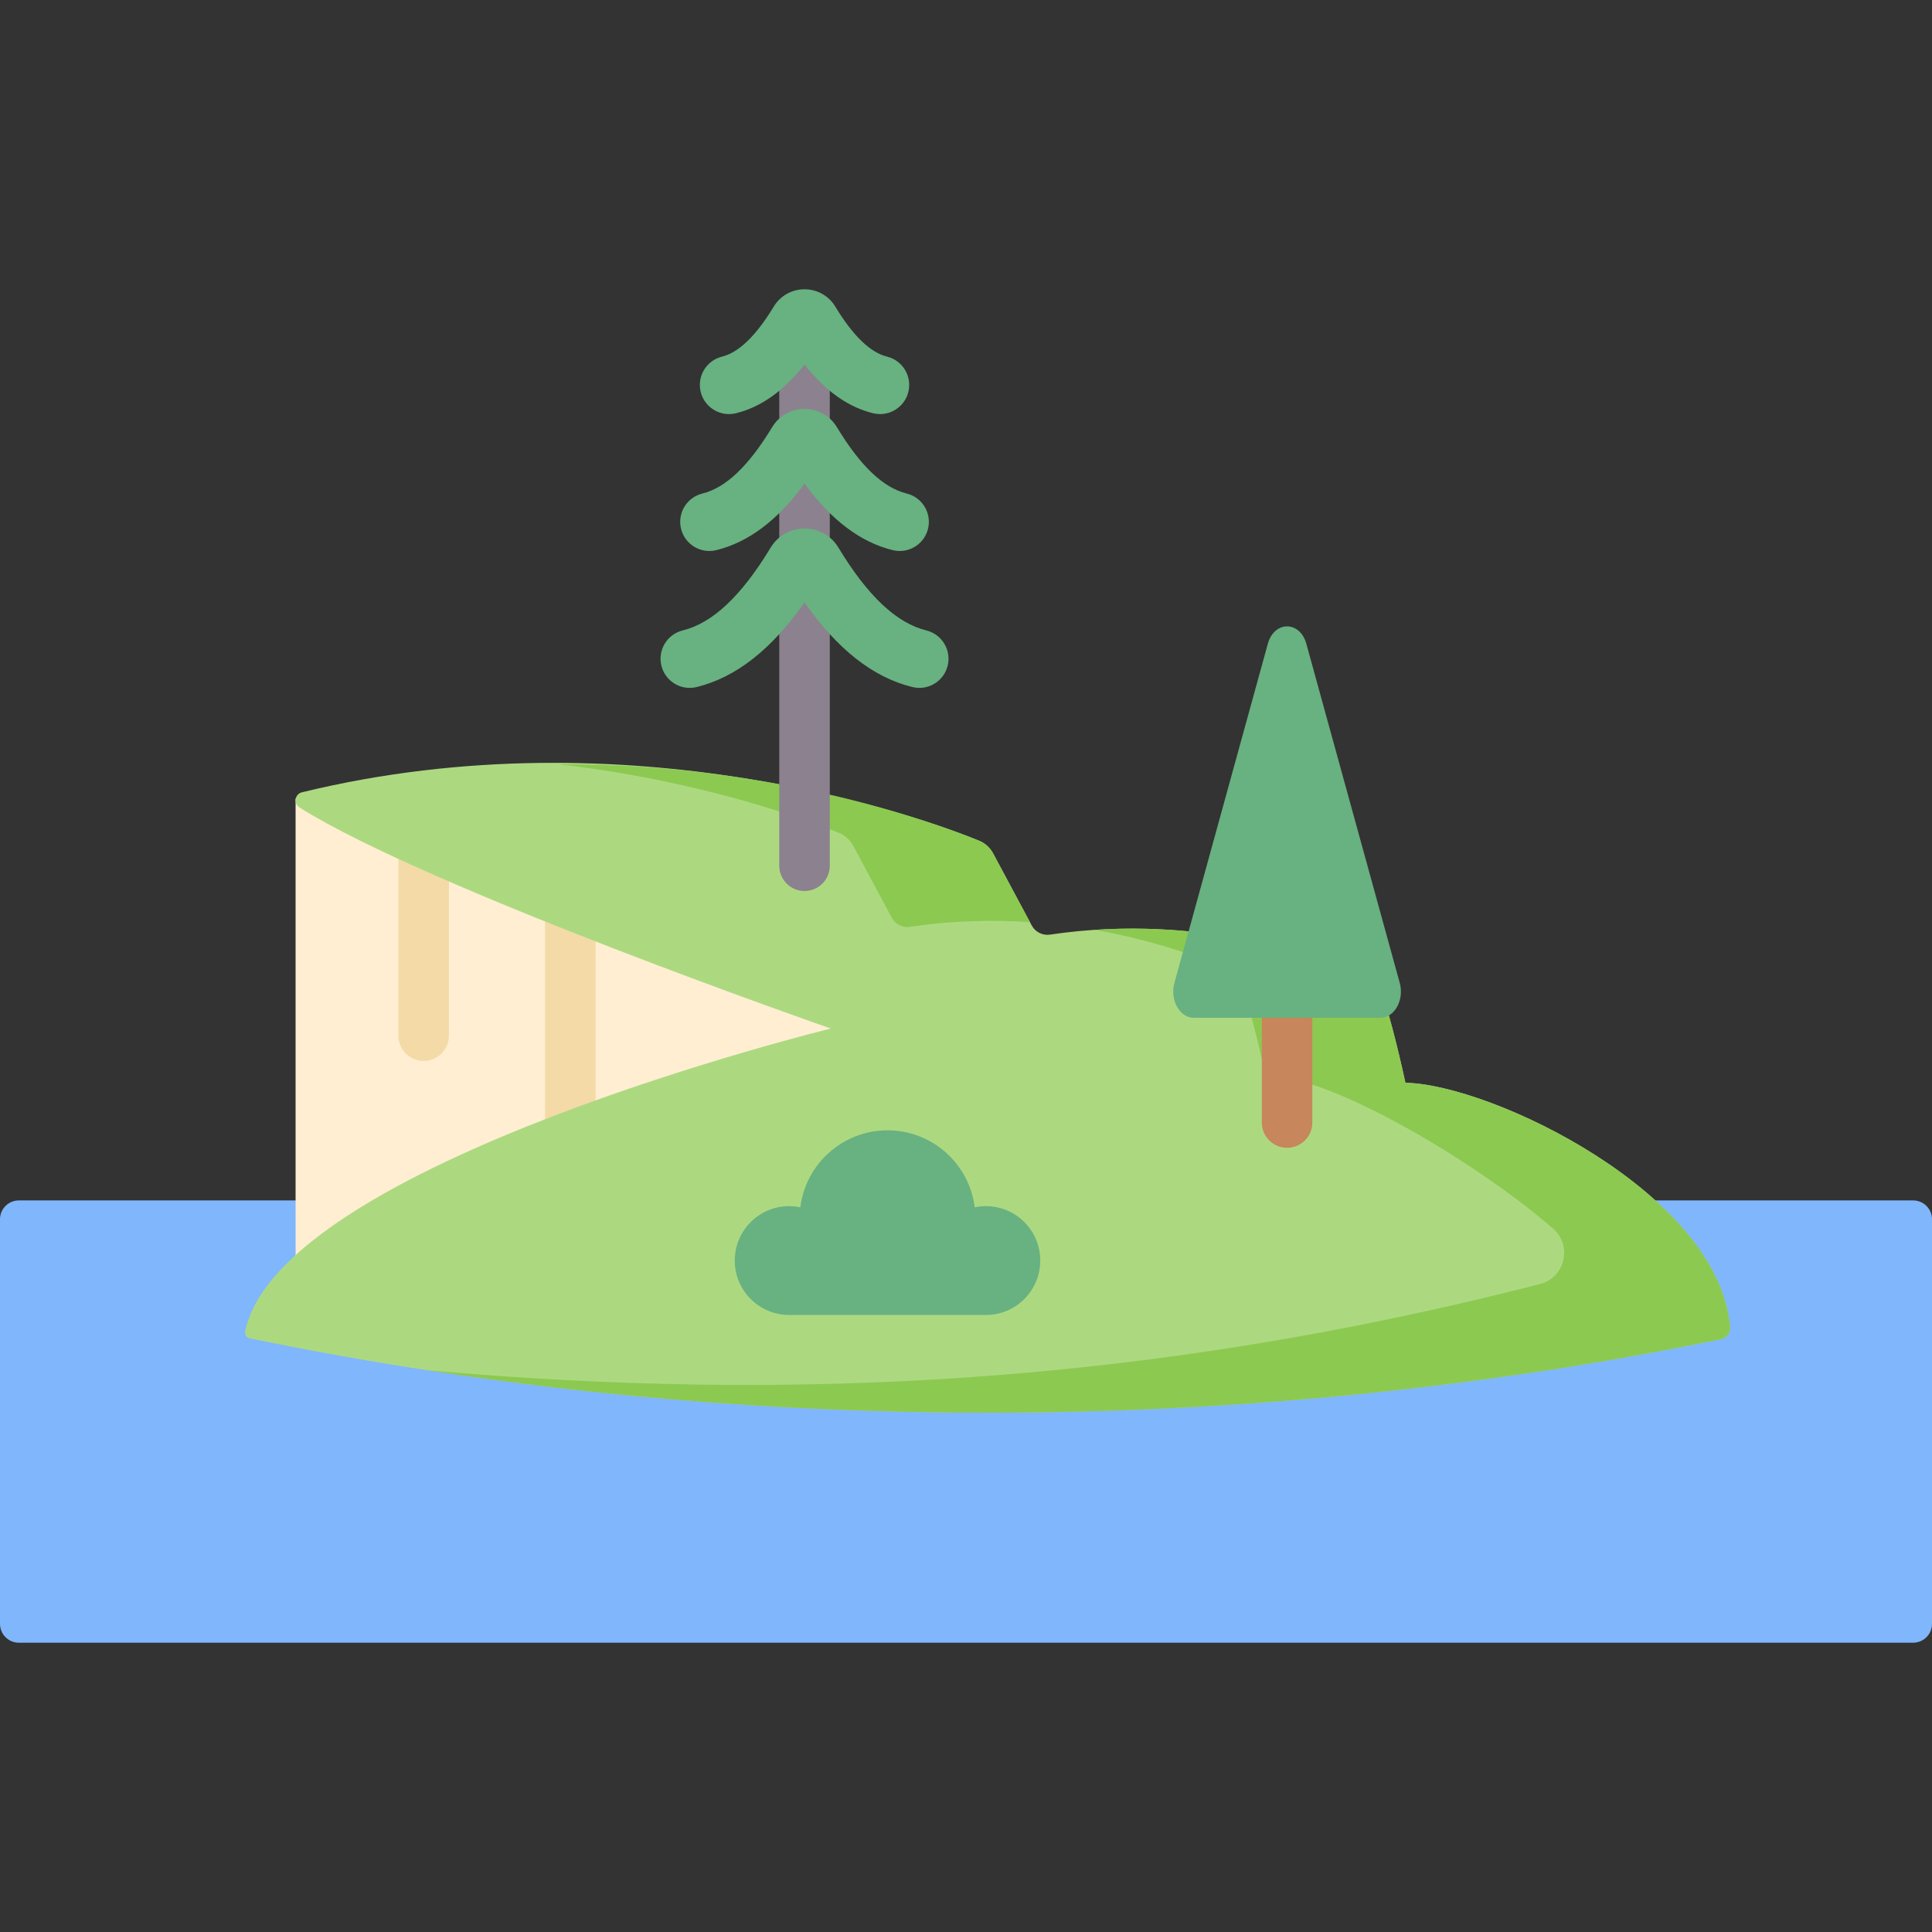<svg id="Capa_1" enable-background="new 0 0 512 512" height="512" viewBox="0 0 512 512" width="512" xmlns="http://www.w3.org/2000/svg"><rect x="0" y="0" width="512" height="512" fill="#333333" stroke="none"/><g><path d="m0 323.125v107.21c0 2.761 2.239 5 5 5h502c2.761 0 5-2.239 5-5v-107.21c0-2.761-2.239-5-5-5h-502c-2.761 0-5 2.239-5 5z" fill="#80b6fc"/><path d="m78.333 211.981v127.296c0 1.255 1.018 2.273 2.273 2.273h160.762c1.255 0 2.273-1.018 2.273-2.273v-103.867c0-1.141-.845-2.104-1.976-2.253l-160.763-21.157c-1.361-.179-2.569-1.392-2.569-.019z" fill="#ffeed2"/><path d="m112.27 281.161c-3.698 0-6.696-2.998-6.696-6.696v-57.872c0-3.698 2.998-6.696 6.696-6.696s6.696 2.998 6.696 6.696v57.872c0 3.698-2.998 6.696-6.696 6.696z" fill="#f4daa7"/><path d="m151.138 321.893c-3.698 0-6.696-2.998-6.696-6.696v-98.604c0-3.698 2.998-6.696 6.696-6.696s6.696 2.998 6.696 6.696v98.604c0 3.698-2.998 6.696-6.696 6.696z" fill="#f4daa7"/><path d="m66.196 354.678c126.946 26.204 262.902 26.274 389.896.21 1.475-.303 2.521-1.658 2.398-3.159-2.9-35.36-63.112-64.342-86.038-64.782-2.38-11.018-4.759-19.382-6.026-23.571-.586-1.937-1.979-3.526-3.825-4.354-9.78-4.384-43.339-17.445-84.354-11.336-1.965.293-3.903-.695-4.839-2.447-4.434-8.303-8.324-15.549-10.228-19.09-.818-1.523-2.132-2.708-3.732-3.363-14.375-5.885-92.258-34.049-179.423-12.822-1.905.464-2.315 2.986-.656 4.03 34.096 21.458 140.802 58.579 140.802 58.579s-145.946 35.711-155.193 80.237c-.177.852.365 1.692 1.218 1.868z" fill="#acd980"/><g fill="#8cc951"><path d="m222.326 220.717c1.607.657 2.931 1.839 3.753 3.369 1.904 3.542 5.798 10.794 10.233 19.1.933 1.747 2.865 2.734 4.824 2.442 11.279-1.681 21.99-1.906 31.803-1.266-4.234-7.926-7.922-14.794-9.759-18.212-.825-1.534-2.151-2.716-3.763-3.376-10.663-4.362-54.13-20.546-111.173-20.213 38.275 4.451 65.891 14.804 74.082 18.156z"/><path d="m372.451 286.948c-2.379-11.014-4.759-19.38-6.026-23.571-.587-1.939-1.976-3.525-3.825-4.354-8.825-3.955-36.987-14.957-72.507-12.601 17.253 3.02 29.989 8.112 35.41 10.542 1.847.828 3.237 2.414 3.823 4.351 1.267 4.19 3.647 12.556 6.027 23.573 18.414.353 57.635 24.423 76.281 40.76 5.133 4.497 3.109 12.939-3.501 14.635-104.153 26.727-199.009 31.405-294.983 22.838 113.117 17.388 231.481 14.644 342.942-8.232 1.475-.303 2.521-1.658 2.398-3.159-2.898-35.361-63.112-64.342-86.039-64.782z"/></g><path d="m213.207 236.125c-3.698 0-6.696-2.998-6.696-6.696v-139.037c0-3.698 2.998-6.696 6.696-6.696s6.696 2.998 6.696 6.696v139.037c0 3.698-2.998 6.696-6.696 6.696z" fill="#8c818f"/><path d="m261.264 319.641c-1.015 0-2.004.107-2.959.307-1.425-11.497-11.222-20.398-23.105-20.398s-21.68 8.901-23.105 20.398c-.955-.199-1.944-.307-2.959-.307-7.963 0-14.419 6.456-14.419 14.419s6.456 14.419 14.419 14.419h52.128c7.963 0 14.419-6.456 14.419-14.419s-6.456-14.419-14.419-14.419z" fill="#68b181"/><path d="m341.09 304.177c-3.698 0-6.696-2.998-6.696-6.696v-47.037c0-3.698 2.998-6.696 6.696-6.696s6.696 2.998 6.696 6.696v47.037c0 3.698-2.998 6.696-6.696 6.696z" fill="#c7865b"/><g fill="#68b181"><path d="m335.981 170.624-24.748 89.854c-1.242 4.51 1.372 9.237 5.109 9.237h49.497c3.737 0 6.351-4.727 5.109-9.237l-24.748-89.854c-1.701-6.17-8.52-6.17-10.219 0z"/><g><path d="m233.23 109.74c-.612 0-1.233-.073-1.854-.226-6.619-1.63-12.611-5.872-18.166-12.895-5.555 7.023-11.547 11.266-18.167 12.895-4.144 1.019-8.329-1.512-9.35-5.655-1.02-4.143 1.512-8.329 5.655-9.35 4.433-1.091 9.04-5.547 13.696-13.244 1.743-2.881 4.796-4.601 8.165-4.601 3.37.001 6.423 1.721 8.165 4.603 4.655 7.695 9.264 12.151 13.696 13.242 4.143 1.02 6.675 5.206 5.654 9.35-.865 3.523-4.022 5.881-7.494 5.881z"/><path d="m238.438 146.02c-.612 0-1.232-.073-1.853-.226-8.517-2.097-16.213-7.883-23.375-17.612-7.162 9.729-14.857 15.515-23.375 17.612-4.146 1.019-8.329-1.512-9.35-5.655-1.02-4.143 1.512-8.329 5.655-9.35 6.209-1.528 12.261-7.286 18.5-17.602 1.83-3.024 5.034-4.828 8.57-4.828s6.74 1.805 8.568 4.828c6.239 10.316 12.291 16.073 18.501 17.602 4.143 1.02 6.676 5.206 5.655 9.35-.867 3.522-4.023 5.88-7.496 5.881z"/><path d="m243.646 182.299c-.612 0-1.232-.073-1.853-.226-10.407-2.563-19.805-9.925-28.583-22.433-8.779 12.508-18.177 19.871-28.583 22.433-4.141 1.019-8.329-1.512-9.35-5.655-1.02-4.143 1.512-8.329 5.655-9.35 7.923-1.951 15.546-9.134 23.305-21.96 1.913-3.165 5.267-5.056 8.971-5.056s7.059 1.89 8.974 5.056c7.758 12.826 15.381 20.009 23.304 21.96 4.143 1.02 6.676 5.206 5.655 9.35-.866 3.523-4.022 5.881-7.495 5.881z"/></g></g></g></svg>